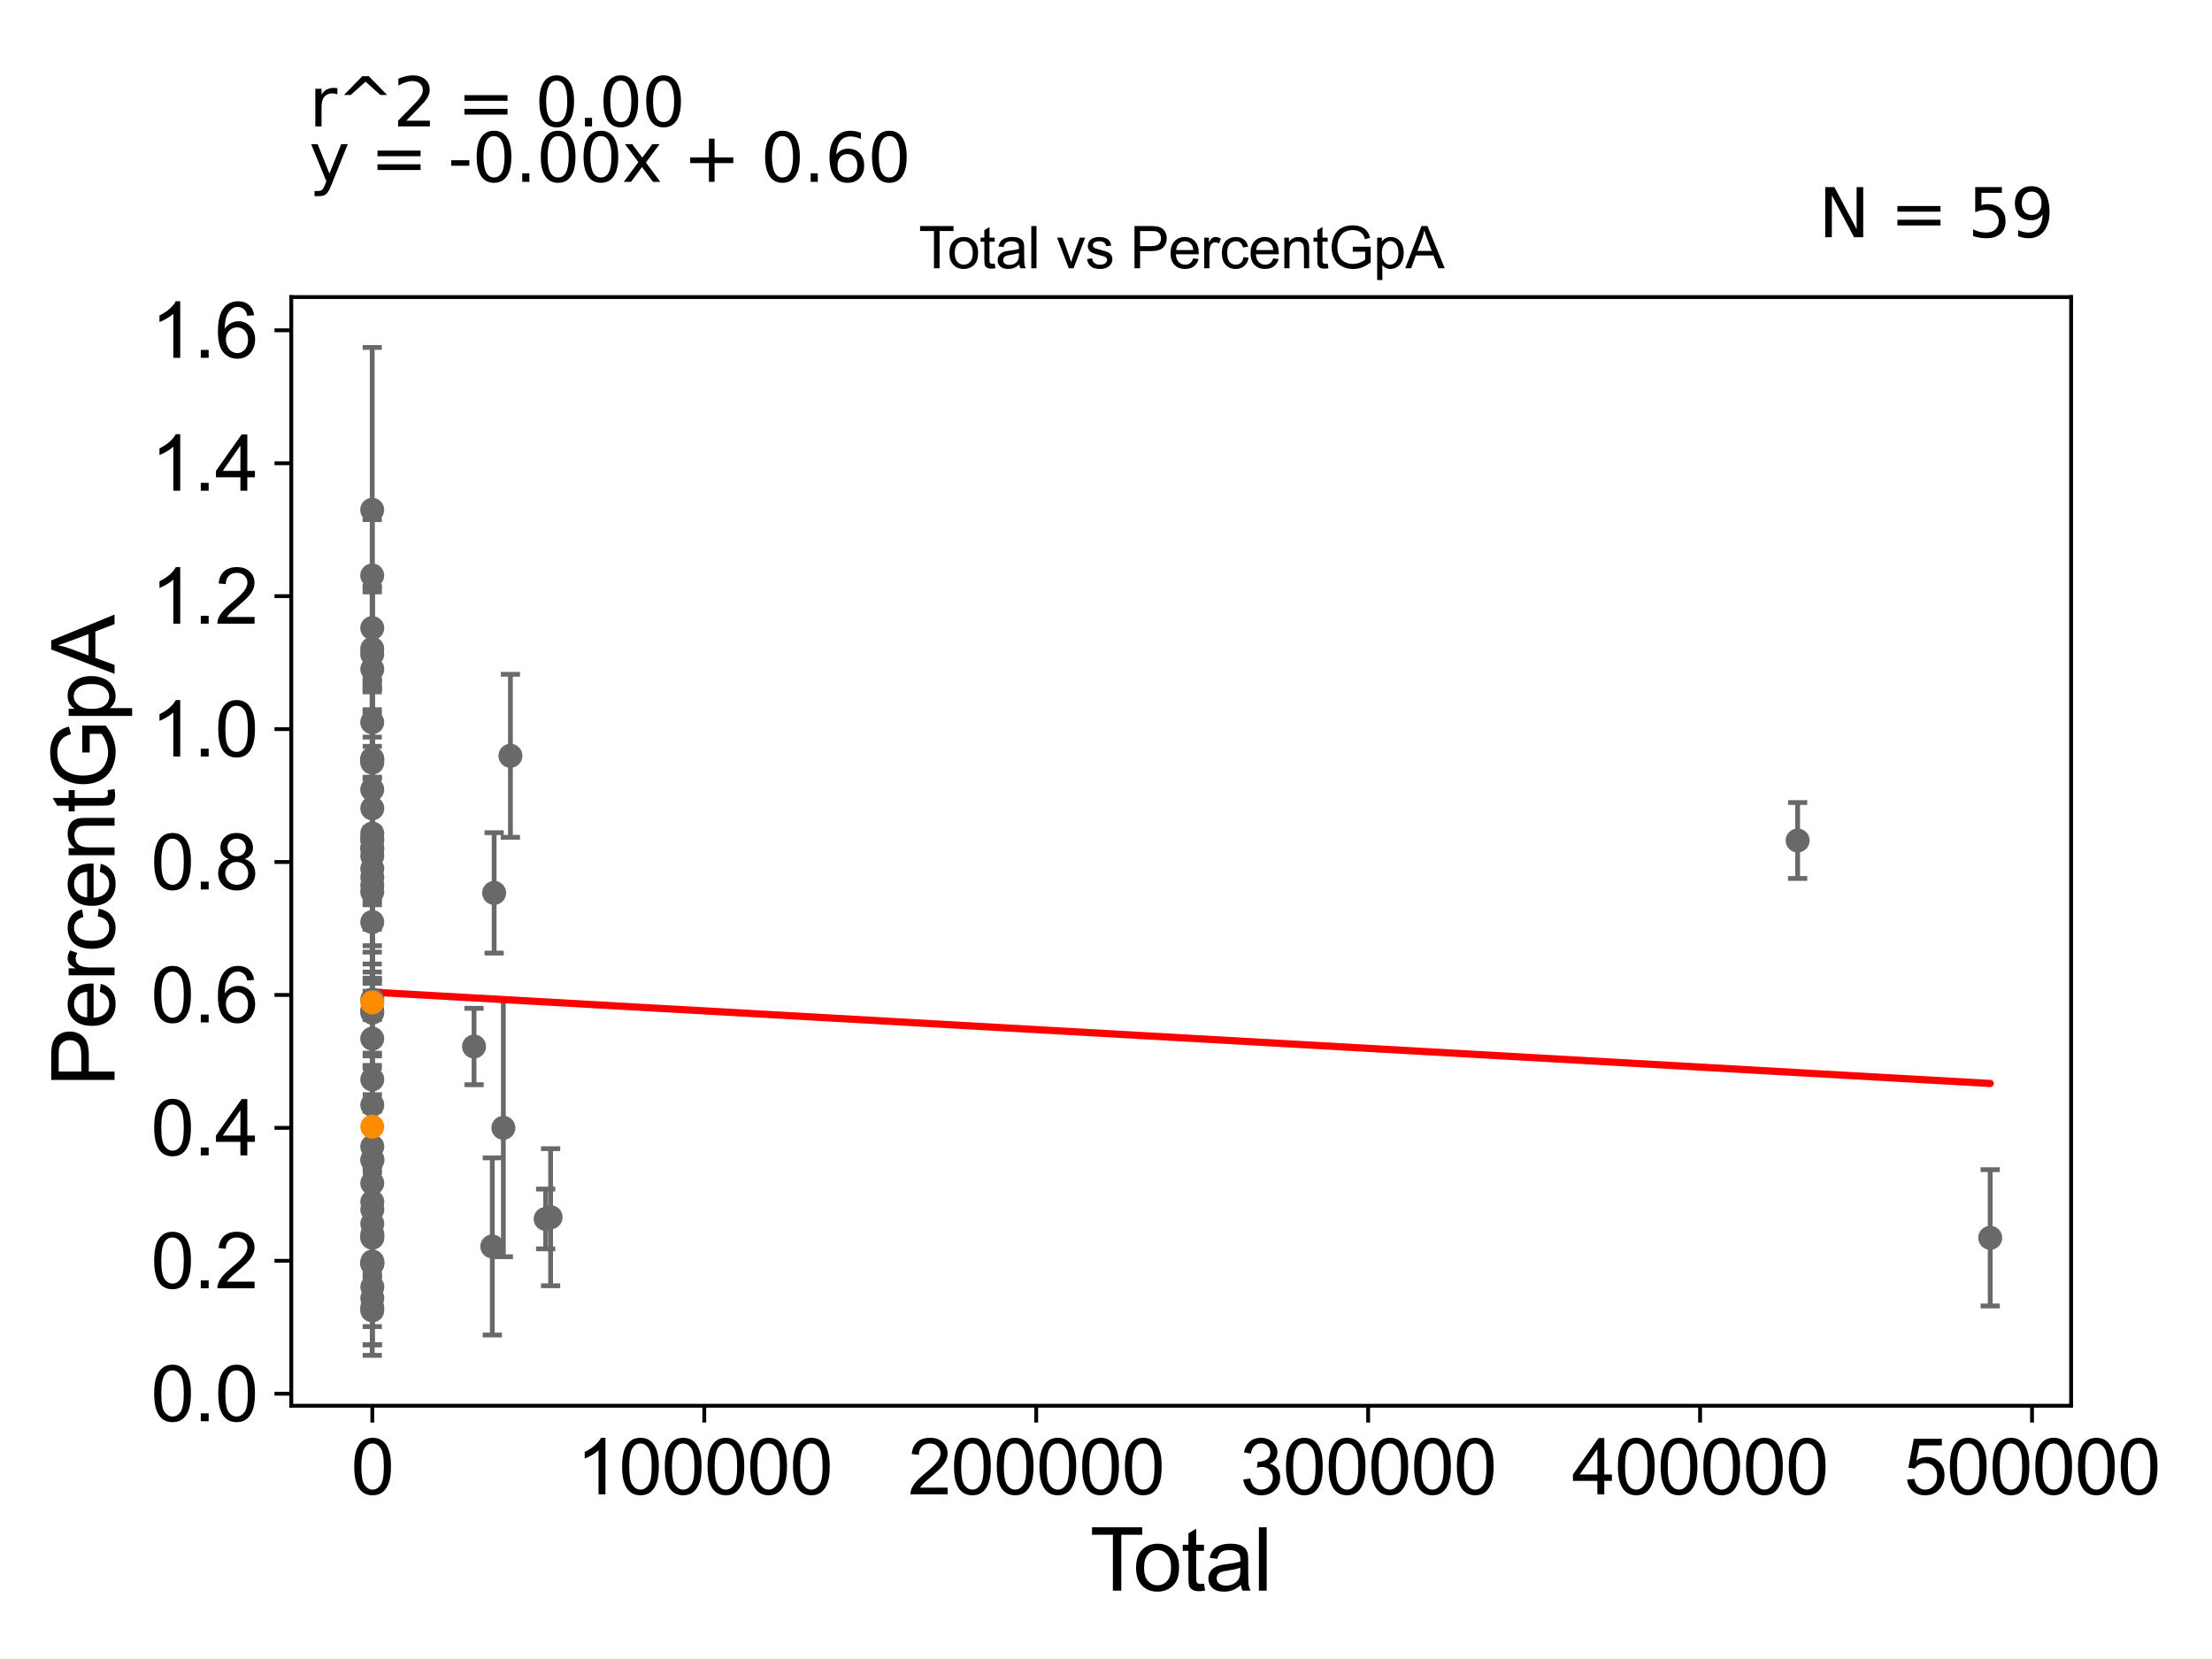 <?xml version="1.0" encoding="utf-8" standalone="no"?>
<!DOCTYPE svg PUBLIC "-//W3C//DTD SVG 1.1//EN"
  "http://www.w3.org/Graphics/SVG/1.1/DTD/svg11.dtd">
<svg xmlns:xlink="http://www.w3.org/1999/xlink" width="460.8pt" height="345.6pt" viewBox="0 0 460.8 345.6" xmlns="http://www.w3.org/2000/svg" version="1.1">
 <defs>
  <style type="text/css">*{stroke-linejoin: round; stroke-linecap: butt}</style>
 </defs>
 <g id="figure_1">
  <g id="patch_1">
   <path d="M 0 345.6 
L 460.8 345.6 
L 460.8 0 
L 0 0 
z
" style="fill: #ffffff"/>
  </g>
  <g id="axes_1">
   <g id="patch_2">
    <path d="M 60.68 292.84 
L 431.451 292.84 
L 431.451 61.886 
L 60.68 61.886 
z
" style="fill: #ffffff"/>
   </g>
   <g id="PathCollection_1">
    <defs>
     <path id="m6757635392" d="M 0 1.118 
C 0.297 1.118 0.581 1 0.791 0.791 
C 1 0.581 1.118 0.297 1.118 0 
C 1.118 -0.297 1 -0.581 0.791 -0.791 
C 0.581 -1 0.297 -1.118 0 -1.118 
C -0.297 -1.118 -0.581 -1 -0.791 -0.791 
C -1 -0.581 -1.118 -0.297 -1.118 0 
C -1.118 0.297 -1 0.581 -0.791 0.791 
C -0.581 1 -0.297 1.118 0 1.118 
z
" style="stroke: #696969"/>
    </defs>
    <g clip-path="url(#p285223a2dc)">
     <use xlink:href="#m6757635392" x="77.533" y="136.295" style="fill: #696969; stroke: #696969"/>
     <use xlink:href="#m6757635392" x="77.552" y="210.947" style="fill: #696969; stroke: #696969"/>
     <use xlink:href="#m6757635392" x="77.552" y="139.391" style="fill: #696969; stroke: #696969"/>
     <use xlink:href="#m6757635392" x="77.552" y="257.689" style="fill: #696969; stroke: #696969"/>
     <use xlink:href="#m6757635392" x="77.553" y="158.044" style="fill: #696969; stroke: #696969"/>
     <use xlink:href="#m6757635392" x="77.553" y="254.917" style="fill: #696969; stroke: #696969"/>
     <use xlink:href="#m6757635392" x="77.554" y="263.187" style="fill: #696969; stroke: #696969"/>
     <use xlink:href="#m6757635392" x="77.554" y="208.208" style="fill: #696969; stroke: #696969"/>
     <use xlink:href="#m6757635392" x="77.555" y="263.092" style="fill: #696969; stroke: #696969"/>
     <use xlink:href="#m6757635392" x="77.555" y="168.396" style="fill: #696969; stroke: #696969"/>
     <use xlink:href="#m6757635392" x="77.555" y="270.426" style="fill: #696969; stroke: #696969"/>
     <use xlink:href="#m6757635392" x="77.556" y="250.352" style="fill: #696969; stroke: #696969"/>
     <use xlink:href="#m6757635392" x="77.557" y="182.763" style="fill: #696969; stroke: #696969"/>
     <use xlink:href="#m6757635392" x="77.559" y="251.963" style="fill: #696969; stroke: #696969"/>
     <use xlink:href="#m6757635392" x="77.564" y="268.094" style="fill: #696969; stroke: #696969"/>
     <use xlink:href="#m6757635392" x="77.567" y="262.802" style="fill: #696969; stroke: #696969"/>
     <use xlink:href="#m6757635392" x="77.567" y="241.684" style="fill: #696969; stroke: #696969"/>
     <use xlink:href="#m6757635392" x="77.568" y="257.122" style="fill: #696969; stroke: #696969"/>
     <use xlink:href="#m6757635392" x="77.569" y="241.576" style="fill: #696969; stroke: #696969"/>
     <use xlink:href="#m6757635392" x="98.752" y="218.008" style="fill: #696969; stroke: #696969"/>
     <use xlink:href="#m6757635392" x="102.555" y="259.657" style="fill: #696969; stroke: #696969"/>
     <use xlink:href="#m6757635392" x="102.939" y="186.006" style="fill: #696969; stroke: #696969"/>
     <use xlink:href="#m6757635392" x="104.859" y="234.946" style="fill: #696969; stroke: #696969"/>
     <use xlink:href="#m6757635392" x="106.331" y="157.448" style="fill: #696969; stroke: #696969"/>
     <use xlink:href="#m6757635392" x="113.67" y="253.928" style="fill: #696969; stroke: #696969"/>
     <use xlink:href="#m6757635392" x="114.702" y="253.569" style="fill: #696969; stroke: #696969"/>
     <use xlink:href="#m6757635392" x="77.552" y="176.84" style="fill: #696969; stroke: #696969"/>
     <use xlink:href="#m6757635392" x="374.48" y="175.092" style="fill: #696969; stroke: #696969"/>
     <use xlink:href="#m6757635392" x="77.551" y="272.98" style="fill: #696969; stroke: #696969"/>
     <use xlink:href="#m6757635392" x="77.551" y="246.473" style="fill: #696969; stroke: #696969"/>
     <use xlink:href="#m6757635392" x="77.537" y="158.32" style="fill: #696969; stroke: #696969"/>
     <use xlink:href="#m6757635392" x="77.538" y="164.473" style="fill: #696969; stroke: #696969"/>
     <use xlink:href="#m6757635392" x="77.538" y="106.204" style="fill: #696969; stroke: #696969"/>
     <use xlink:href="#m6757635392" x="77.539" y="135.145" style="fill: #696969; stroke: #696969"/>
     <use xlink:href="#m6757635392" x="77.54" y="210.445" style="fill: #696969; stroke: #696969"/>
     <use xlink:href="#m6757635392" x="77.54" y="185.771" style="fill: #696969; stroke: #696969"/>
     <use xlink:href="#m6757635392" x="77.54" y="150.462" style="fill: #696969; stroke: #696969"/>
     <use xlink:href="#m6757635392" x="77.54" y="158.278" style="fill: #696969; stroke: #696969"/>
     <use xlink:href="#m6757635392" x="77.54" y="119.877" style="fill: #696969; stroke: #696969"/>
     <use xlink:href="#m6757635392" x="77.54" y="174.712" style="fill: #696969; stroke: #696969"/>
     <use xlink:href="#m6757635392" x="77.541" y="216.366" style="fill: #696969; stroke: #696969"/>
     <use xlink:href="#m6757635392" x="77.542" y="176.607" style="fill: #696969; stroke: #696969"/>
     <use xlink:href="#m6757635392" x="77.544" y="158.853" style="fill: #696969; stroke: #696969"/>
     <use xlink:href="#m6757635392" x="77.545" y="130.83" style="fill: #696969; stroke: #696969"/>
     <use xlink:href="#m6757635392" x="77.546" y="272.387" style="fill: #696969; stroke: #696969"/>
     <use xlink:href="#m6757635392" x="77.546" y="173.636" style="fill: #696969; stroke: #696969"/>
     <use xlink:href="#m6757635392" x="77.547" y="192.074" style="fill: #696969; stroke: #696969"/>
     <use xlink:href="#m6757635392" x="77.548" y="174.997" style="fill: #696969; stroke: #696969"/>
     <use xlink:href="#m6757635392" x="77.548" y="180.964" style="fill: #696969; stroke: #696969"/>
     <use xlink:href="#m6757635392" x="77.548" y="184.401" style="fill: #696969; stroke: #696969"/>
     <use xlink:href="#m6757635392" x="77.548" y="178.293" style="fill: #696969; stroke: #696969"/>
     <use xlink:href="#m6757635392" x="77.55" y="238.854" style="fill: #696969; stroke: #696969"/>
     <use xlink:href="#m6757635392" x="77.55" y="230.176" style="fill: #696969; stroke: #696969"/>
     <use xlink:href="#m6757635392" x="77.551" y="257.84" style="fill: #696969; stroke: #696969"/>
     <use xlink:href="#m6757635392" x="77.551" y="224.868" style="fill: #696969; stroke: #696969"/>
     <use xlink:href="#m6757635392" x="77.551" y="263.256" style="fill: #696969; stroke: #696969"/>
     <use xlink:href="#m6757635392" x="414.598" y="257.86" style="fill: #696969; stroke: #696969"/>
    </g>
   </g>
   <g id="PathCollection_2">
    <defs>
     <path id="ma848e8e81c" d="M 0 1.118 
C 0.297 1.118 0.581 1 0.791 0.791 
C 1 0.581 1.118 0.297 1.118 0 
C 1.118 -0.297 1 -0.581 0.791 -0.791 
C 0.581 -1 0.297 -1.118 0 -1.118 
C -0.297 -1.118 -0.581 -1 -0.791 -0.791 
C -1 -0.581 -1.118 -0.297 -1.118 0 
C -1.118 0.297 -1 0.581 -0.791 0.791 
C -0.581 1 -0.297 1.118 0 1.118 
z
" style="stroke: #ff8c00"/>
    </defs>
    <g clip-path="url(#p285223a2dc)">
     <use xlink:href="#ma848e8e81c" x="77.55" y="208.83" style="fill: #ff8c00; stroke: #ff8c00"/>
     <use xlink:href="#ma848e8e81c" x="77.552" y="234.716" style="fill: #ff8c00; stroke: #ff8c00"/>
    </g>
   </g>
   <g id="matplotlib.axis_1">
    <g id="xtick_1">
     <g id="line2d_1">
      <defs>
       <path id="m7aaf1b4130" d="M 0 0 
L 0 3.5 
" style="stroke: #000000; stroke-width: 0.8"/>
      </defs>
      <g>
       <use xlink:href="#m7aaf1b4130" x="77.563" y="292.84" style="stroke: #000000; stroke-width: 0.8"/>
      </g>
     </g>
     <g id="text_1">
      <!-- 0 -->
      <g transform="translate(73.115 311.293)scale(0.16 -0.16)">
       <defs>
        <path id="ArialMT-30" d="M 266 2259 
Q 266 3072 433 3567 
Q 600 4063 929 4331 
Q 1259 4600 1759 4600 
Q 2128 4600 2406 4451 
Q 2684 4303 2865 4023 
Q 3047 3744 3150 3342 
Q 3253 2941 3253 2259 
Q 3253 1453 3087 958 
Q 2922 463 2592 192 
Q 2263 -78 1759 -78 
Q 1097 -78 719 397 
Q 266 969 266 2259 
z
M 844 2259 
Q 844 1131 1108 757 
Q 1372 384 1759 384 
Q 2147 384 2411 759 
Q 2675 1134 2675 2259 
Q 2675 3391 2411 3762 
Q 2147 4134 1753 4134 
Q 1366 4134 1134 3806 
Q 844 3388 844 2259 
z
" transform="scale(0.016)"/>
       </defs>
       <use xlink:href="#ArialMT-30"/>
      </g>
     </g>
    </g>
    <g id="xtick_2">
     <g id="line2d_2">
      <g>
       <use xlink:href="#m7aaf1b4130" x="146.712" y="292.84" style="stroke: #000000; stroke-width: 0.8"/>
      </g>
     </g>
     <g id="text_2">
      <!-- 100000 -->
      <g transform="translate(120.02 311.293)scale(0.16 -0.16)">
       <defs>
        <path id="ArialMT-31" d="M 2384 0 
L 1822 0 
L 1822 3584 
Q 1619 3391 1289 3197 
Q 959 3003 697 2906 
L 697 3450 
Q 1169 3672 1522 3987 
Q 1875 4303 2022 4600 
L 2384 4600 
L 2384 0 
z
" transform="scale(0.016)"/>
       </defs>
       <use xlink:href="#ArialMT-31"/>
       <use xlink:href="#ArialMT-30" x="55.615"/>
       <use xlink:href="#ArialMT-30" x="111.23"/>
       <use xlink:href="#ArialMT-30" x="166.846"/>
       <use xlink:href="#ArialMT-30" x="222.461"/>
       <use xlink:href="#ArialMT-30" x="278.076"/>
      </g>
     </g>
    </g>
    <g id="xtick_3">
     <g id="line2d_3">
      <g>
       <use xlink:href="#m7aaf1b4130" x="215.861" y="292.84" style="stroke: #000000; stroke-width: 0.8"/>
      </g>
     </g>
     <g id="text_3">
      <!-- 200000 -->
      <g transform="translate(189.169 311.293)scale(0.16 -0.16)">
       <defs>
        <path id="ArialMT-32" d="M 3222 541 
L 3222 0 
L 194 0 
Q 188 203 259 391 
Q 375 700 629 1000 
Q 884 1300 1366 1694 
Q 2113 2306 2375 2664 
Q 2638 3022 2638 3341 
Q 2638 3675 2398 3904 
Q 2159 4134 1775 4134 
Q 1369 4134 1125 3890 
Q 881 3647 878 3216 
L 300 3275 
Q 359 3922 746 4261 
Q 1134 4600 1788 4600 
Q 2447 4600 2831 4234 
Q 3216 3869 3216 3328 
Q 3216 3053 3103 2787 
Q 2991 2522 2730 2228 
Q 2469 1934 1863 1422 
Q 1356 997 1212 845 
Q 1069 694 975 541 
L 3222 541 
z
" transform="scale(0.016)"/>
       </defs>
       <use xlink:href="#ArialMT-32"/>
       <use xlink:href="#ArialMT-30" x="55.615"/>
       <use xlink:href="#ArialMT-30" x="111.23"/>
       <use xlink:href="#ArialMT-30" x="166.846"/>
       <use xlink:href="#ArialMT-30" x="222.461"/>
       <use xlink:href="#ArialMT-30" x="278.076"/>
      </g>
     </g>
    </g>
    <g id="xtick_4">
     <g id="line2d_4">
      <g>
       <use xlink:href="#m7aaf1b4130" x="285.01" y="292.84" style="stroke: #000000; stroke-width: 0.8"/>
      </g>
     </g>
     <g id="text_4">
      <!-- 300000 -->
      <g transform="translate(258.318 311.293)scale(0.16 -0.16)">
       <defs>
        <path id="ArialMT-33" d="M 269 1209 
L 831 1284 
Q 928 806 1161 595 
Q 1394 384 1728 384 
Q 2125 384 2398 659 
Q 2672 934 2672 1341 
Q 2672 1728 2419 1979 
Q 2166 2231 1775 2231 
Q 1616 2231 1378 2169 
L 1441 2663 
Q 1497 2656 1531 2656 
Q 1891 2656 2178 2843 
Q 2466 3031 2466 3422 
Q 2466 3731 2256 3934 
Q 2047 4138 1716 4138 
Q 1388 4138 1169 3931 
Q 950 3725 888 3313 
L 325 3413 
Q 428 3978 793 4289 
Q 1159 4600 1703 4600 
Q 2078 4600 2393 4439 
Q 2709 4278 2876 4000 
Q 3044 3722 3044 3409 
Q 3044 3113 2884 2869 
Q 2725 2625 2413 2481 
Q 2819 2388 3044 2092 
Q 3269 1797 3269 1353 
Q 3269 753 2831 336 
Q 2394 -81 1725 -81 
Q 1122 -81 723 278 
Q 325 638 269 1209 
z
" transform="scale(0.016)"/>
       </defs>
       <use xlink:href="#ArialMT-33"/>
       <use xlink:href="#ArialMT-30" x="55.615"/>
       <use xlink:href="#ArialMT-30" x="111.23"/>
       <use xlink:href="#ArialMT-30" x="166.846"/>
       <use xlink:href="#ArialMT-30" x="222.461"/>
       <use xlink:href="#ArialMT-30" x="278.076"/>
      </g>
     </g>
    </g>
    <g id="xtick_5">
     <g id="line2d_5">
      <g>
       <use xlink:href="#m7aaf1b4130" x="354.16" y="292.84" style="stroke: #000000; stroke-width: 0.8"/>
      </g>
     </g>
     <g id="text_5">
      <!-- 400000 -->
      <g transform="translate(327.467 311.293)scale(0.16 -0.16)">
       <defs>
        <path id="ArialMT-34" d="M 2069 0 
L 2069 1097 
L 81 1097 
L 81 1613 
L 2172 4581 
L 2631 4581 
L 2631 1613 
L 3250 1613 
L 3250 1097 
L 2631 1097 
L 2631 0 
L 2069 0 
z
M 2069 1613 
L 2069 3678 
L 634 1613 
L 2069 1613 
z
" transform="scale(0.016)"/>
       </defs>
       <use xlink:href="#ArialMT-34"/>
       <use xlink:href="#ArialMT-30" x="55.615"/>
       <use xlink:href="#ArialMT-30" x="111.23"/>
       <use xlink:href="#ArialMT-30" x="166.846"/>
       <use xlink:href="#ArialMT-30" x="222.461"/>
       <use xlink:href="#ArialMT-30" x="278.076"/>
      </g>
     </g>
    </g>
    <g id="xtick_6">
     <g id="line2d_6">
      <g>
       <use xlink:href="#m7aaf1b4130" x="423.309" y="292.84" style="stroke: #000000; stroke-width: 0.8"/>
      </g>
     </g>
     <g id="text_6">
      <!-- 500000 -->
      <g transform="translate(396.616 311.293)scale(0.16 -0.16)">
       <defs>
        <path id="ArialMT-35" d="M 266 1200 
L 856 1250 
Q 922 819 1161 601 
Q 1400 384 1738 384 
Q 2144 384 2425 690 
Q 2706 997 2706 1503 
Q 2706 1984 2436 2262 
Q 2166 2541 1728 2541 
Q 1456 2541 1237 2417 
Q 1019 2294 894 2097 
L 366 2166 
L 809 4519 
L 3088 4519 
L 3088 3981 
L 1259 3981 
L 1013 2750 
Q 1425 3038 1878 3038 
Q 2478 3038 2890 2622 
Q 3303 2206 3303 1553 
Q 3303 931 2941 478 
Q 2500 -78 1738 -78 
Q 1113 -78 717 272 
Q 322 622 266 1200 
z
" transform="scale(0.016)"/>
       </defs>
       <use xlink:href="#ArialMT-35"/>
       <use xlink:href="#ArialMT-30" x="55.615"/>
       <use xlink:href="#ArialMT-30" x="111.23"/>
       <use xlink:href="#ArialMT-30" x="166.846"/>
       <use xlink:href="#ArialMT-30" x="222.461"/>
       <use xlink:href="#ArialMT-30" x="278.076"/>
      </g>
     </g>
    </g>
    <g id="text_7">
     <!-- Total -->
     <g transform="translate(227.06 331.357)scale(0.18 -0.18)">
      <defs>
       <path id="ArialMT-54" d="M 1659 0 
L 1659 4041 
L 150 4041 
L 150 4581 
L 3781 4581 
L 3781 4041 
L 2266 4041 
L 2266 0 
L 1659 0 
z
" transform="scale(0.016)"/>
       <path id="ArialMT-6f" d="M 213 1659 
Q 213 2581 725 3025 
Q 1153 3394 1769 3394 
Q 2453 3394 2887 2945 
Q 3322 2497 3322 1706 
Q 3322 1066 3130 698 
Q 2938 331 2570 128 
Q 2203 -75 1769 -75 
Q 1072 -75 642 372 
Q 213 819 213 1659 
z
M 791 1659 
Q 791 1022 1069 705 
Q 1347 388 1769 388 
Q 2188 388 2466 706 
Q 2744 1025 2744 1678 
Q 2744 2294 2464 2611 
Q 2184 2928 1769 2928 
Q 1347 2928 1069 2612 
Q 791 2297 791 1659 
z
" transform="scale(0.016)"/>
       <path id="ArialMT-74" d="M 1650 503 
L 1731 6 
Q 1494 -44 1306 -44 
Q 1000 -44 831 53 
Q 663 150 594 308 
Q 525 466 525 972 
L 525 2881 
L 113 2881 
L 113 3319 
L 525 3319 
L 525 4141 
L 1084 4478 
L 1084 3319 
L 1650 3319 
L 1650 2881 
L 1084 2881 
L 1084 941 
Q 1084 700 1114 631 
Q 1144 563 1211 522 
Q 1278 481 1403 481 
Q 1497 481 1650 503 
z
" transform="scale(0.016)"/>
       <path id="ArialMT-61" d="M 2588 409 
Q 2275 144 1986 34 
Q 1697 -75 1366 -75 
Q 819 -75 525 192 
Q 231 459 231 875 
Q 231 1119 342 1320 
Q 453 1522 633 1644 
Q 813 1766 1038 1828 
Q 1203 1872 1538 1913 
Q 2219 1994 2541 2106 
Q 2544 2222 2544 2253 
Q 2544 2597 2384 2738 
Q 2169 2928 1744 2928 
Q 1347 2928 1158 2789 
Q 969 2650 878 2297 
L 328 2372 
Q 403 2725 575 2942 
Q 747 3159 1072 3276 
Q 1397 3394 1825 3394 
Q 2250 3394 2515 3294 
Q 2781 3194 2906 3042 
Q 3031 2891 3081 2659 
Q 3109 2516 3109 2141 
L 3109 1391 
Q 3109 606 3145 398 
Q 3181 191 3288 0 
L 2700 0 
Q 2613 175 2588 409 
z
M 2541 1666 
Q 2234 1541 1622 1453 
Q 1275 1403 1131 1340 
Q 988 1278 909 1158 
Q 831 1038 831 891 
Q 831 666 1001 516 
Q 1172 366 1500 366 
Q 1825 366 2078 508 
Q 2331 650 2450 897 
Q 2541 1088 2541 1459 
L 2541 1666 
z
" transform="scale(0.016)"/>
       <path id="ArialMT-6c" d="M 409 0 
L 409 4581 
L 972 4581 
L 972 0 
L 409 0 
z
" transform="scale(0.016)"/>
      </defs>
      <use xlink:href="#ArialMT-54"/>
      <use xlink:href="#ArialMT-6f" x="49.959"/>
      <use xlink:href="#ArialMT-74" x="105.574"/>
      <use xlink:href="#ArialMT-61" x="133.357"/>
      <use xlink:href="#ArialMT-6c" x="188.973"/>
     </g>
    </g>
   </g>
   <g id="matplotlib.axis_2">
    <g id="ytick_1">
     <g id="line2d_7">
      <defs>
       <path id="m1eb1d8d450" d="M 0 0 
L -3.5 0 
" style="stroke: #000000; stroke-width: 0.8"/>
      </defs>
      <g>
       <use xlink:href="#m1eb1d8d450" x="60.68" y="290.339" style="stroke: #000000; stroke-width: 0.8"/>
      </g>
     </g>
     <g id="text_8">
      <!-- 0.0 -->
      <g transform="translate(31.44 296.066)scale(0.16 -0.16)">
       <defs>
        <path id="ArialMT-2e" d="M 581 0 
L 581 641 
L 1222 641 
L 1222 0 
L 581 0 
z
" transform="scale(0.016)"/>
       </defs>
       <use xlink:href="#ArialMT-30"/>
       <use xlink:href="#ArialMT-2e" x="55.615"/>
       <use xlink:href="#ArialMT-30" x="83.398"/>
      </g>
     </g>
    </g>
    <g id="ytick_2">
     <g id="line2d_8">
      <g>
       <use xlink:href="#m1eb1d8d450" x="60.68" y="262.648" style="stroke: #000000; stroke-width: 0.8"/>
      </g>
     </g>
     <g id="text_9">
      <!-- 0.2 -->
      <g transform="translate(31.44 268.374)scale(0.16 -0.16)">
       <use xlink:href="#ArialMT-30"/>
       <use xlink:href="#ArialMT-2e" x="55.615"/>
       <use xlink:href="#ArialMT-32" x="83.398"/>
      </g>
     </g>
    </g>
    <g id="ytick_3">
     <g id="line2d_9">
      <g>
       <use xlink:href="#m1eb1d8d450" x="60.68" y="234.956" style="stroke: #000000; stroke-width: 0.8"/>
      </g>
     </g>
     <g id="text_10">
      <!-- 0.4 -->
      <g transform="translate(31.44 240.683)scale(0.16 -0.16)">
       <use xlink:href="#ArialMT-30"/>
       <use xlink:href="#ArialMT-2e" x="55.615"/>
       <use xlink:href="#ArialMT-34" x="83.398"/>
      </g>
     </g>
    </g>
    <g id="ytick_4">
     <g id="line2d_10">
      <g>
       <use xlink:href="#m1eb1d8d450" x="60.68" y="207.265" style="stroke: #000000; stroke-width: 0.8"/>
      </g>
     </g>
     <g id="text_11">
      <!-- 0.6 -->
      <g transform="translate(31.44 212.991)scale(0.16 -0.16)">
       <defs>
        <path id="ArialMT-36" d="M 3184 3459 
L 2625 3416 
Q 2550 3747 2413 3897 
Q 2184 4138 1850 4138 
Q 1581 4138 1378 3988 
Q 1113 3794 959 3422 
Q 806 3050 800 2363 
Q 1003 2672 1297 2822 
Q 1591 2972 1913 2972 
Q 2475 2972 2870 2558 
Q 3266 2144 3266 1488 
Q 3266 1056 3080 686 
Q 2894 316 2569 119 
Q 2244 -78 1831 -78 
Q 1128 -78 684 439 
Q 241 956 241 2144 
Q 241 3472 731 4075 
Q 1159 4600 1884 4600 
Q 2425 4600 2770 4297 
Q 3116 3994 3184 3459 
z
M 888 1484 
Q 888 1194 1011 928 
Q 1134 663 1356 523 
Q 1578 384 1822 384 
Q 2178 384 2434 671 
Q 2691 959 2691 1453 
Q 2691 1928 2437 2201 
Q 2184 2475 1800 2475 
Q 1419 2475 1153 2201 
Q 888 1928 888 1484 
z
" transform="scale(0.016)"/>
       </defs>
       <use xlink:href="#ArialMT-30"/>
       <use xlink:href="#ArialMT-2e" x="55.615"/>
       <use xlink:href="#ArialMT-36" x="83.398"/>
      </g>
     </g>
    </g>
    <g id="ytick_5">
     <g id="line2d_11">
      <g>
       <use xlink:href="#m1eb1d8d450" x="60.68" y="179.573" style="stroke: #000000; stroke-width: 0.8"/>
      </g>
     </g>
     <g id="text_12">
      <!-- 0.8 -->
      <g transform="translate(31.44 185.3)scale(0.16 -0.16)">
       <defs>
        <path id="ArialMT-38" d="M 1131 2484 
Q 781 2613 612 2850 
Q 444 3088 444 3419 
Q 444 3919 803 4259 
Q 1163 4600 1759 4600 
Q 2359 4600 2725 4251 
Q 3091 3903 3091 3403 
Q 3091 3084 2923 2848 
Q 2756 2613 2416 2484 
Q 2838 2347 3058 2040 
Q 3278 1734 3278 1309 
Q 3278 722 2862 322 
Q 2447 -78 1769 -78 
Q 1091 -78 675 323 
Q 259 725 259 1325 
Q 259 1772 486 2073 
Q 713 2375 1131 2484 
z
M 1019 3438 
Q 1019 3113 1228 2906 
Q 1438 2700 1772 2700 
Q 2097 2700 2305 2904 
Q 2513 3109 2513 3406 
Q 2513 3716 2298 3927 
Q 2084 4138 1766 4138 
Q 1444 4138 1231 3931 
Q 1019 3725 1019 3438 
z
M 838 1322 
Q 838 1081 952 856 
Q 1066 631 1291 507 
Q 1516 384 1775 384 
Q 2178 384 2440 643 
Q 2703 903 2703 1303 
Q 2703 1709 2433 1975 
Q 2163 2241 1756 2241 
Q 1359 2241 1098 1978 
Q 838 1716 838 1322 
z
" transform="scale(0.016)"/>
       </defs>
       <use xlink:href="#ArialMT-30"/>
       <use xlink:href="#ArialMT-2e" x="55.615"/>
       <use xlink:href="#ArialMT-38" x="83.398"/>
      </g>
     </g>
    </g>
    <g id="ytick_6">
     <g id="line2d_12">
      <g>
       <use xlink:href="#m1eb1d8d450" x="60.68" y="151.882" style="stroke: #000000; stroke-width: 0.8"/>
      </g>
     </g>
     <g id="text_13">
      <!-- 1.0 -->
      <g transform="translate(31.44 157.608)scale(0.16 -0.16)">
       <use xlink:href="#ArialMT-31"/>
       <use xlink:href="#ArialMT-2e" x="55.615"/>
       <use xlink:href="#ArialMT-30" x="83.398"/>
      </g>
     </g>
    </g>
    <g id="ytick_7">
     <g id="line2d_13">
      <g>
       <use xlink:href="#m1eb1d8d450" x="60.68" y="124.19" style="stroke: #000000; stroke-width: 0.8"/>
      </g>
     </g>
     <g id="text_14">
      <!-- 1.2 -->
      <g transform="translate(31.44 129.917)scale(0.16 -0.16)">
       <use xlink:href="#ArialMT-31"/>
       <use xlink:href="#ArialMT-2e" x="55.615"/>
       <use xlink:href="#ArialMT-32" x="83.398"/>
      </g>
     </g>
    </g>
    <g id="ytick_8">
     <g id="line2d_14">
      <g>
       <use xlink:href="#m1eb1d8d450" x="60.68" y="96.499" style="stroke: #000000; stroke-width: 0.8"/>
      </g>
     </g>
     <g id="text_15">
      <!-- 1.4 -->
      <g transform="translate(31.44 102.225)scale(0.16 -0.16)">
       <use xlink:href="#ArialMT-31"/>
       <use xlink:href="#ArialMT-2e" x="55.615"/>
       <use xlink:href="#ArialMT-34" x="83.398"/>
      </g>
     </g>
    </g>
    <g id="ytick_9">
     <g id="line2d_15">
      <g>
       <use xlink:href="#m1eb1d8d450" x="60.68" y="68.808" style="stroke: #000000; stroke-width: 0.8"/>
      </g>
     </g>
     <g id="text_16">
      <!-- 1.6 -->
      <g transform="translate(31.44 74.534)scale(0.16 -0.16)">
       <use xlink:href="#ArialMT-31"/>
       <use xlink:href="#ArialMT-2e" x="55.615"/>
       <use xlink:href="#ArialMT-36" x="83.398"/>
      </g>
     </g>
    </g>
    <g id="text_17">
     <!-- PercentGpA -->
     <g transform="translate(23.863 226.386)rotate(-90)scale(0.18 -0.18)">
      <defs>
       <path id="ArialMT-50" d="M 494 0 
L 494 4581 
L 2222 4581 
Q 2678 4581 2919 4538 
Q 3256 4481 3484 4323 
Q 3713 4166 3852 3881 
Q 3991 3597 3991 3256 
Q 3991 2672 3619 2267 
Q 3247 1863 2275 1863 
L 1100 1863 
L 1100 0 
L 494 0 
z
M 1100 2403 
L 2284 2403 
Q 2872 2403 3119 2622 
Q 3366 2841 3366 3238 
Q 3366 3525 3220 3729 
Q 3075 3934 2838 4000 
Q 2684 4041 2272 4041 
L 1100 4041 
L 1100 2403 
z
" transform="scale(0.016)"/>
       <path id="ArialMT-65" d="M 2694 1069 
L 3275 997 
Q 3138 488 2766 206 
Q 2394 -75 1816 -75 
Q 1088 -75 661 373 
Q 234 822 234 1631 
Q 234 2469 665 2931 
Q 1097 3394 1784 3394 
Q 2450 3394 2872 2941 
Q 3294 2488 3294 1666 
Q 3294 1616 3291 1516 
L 816 1516 
Q 847 969 1125 678 
Q 1403 388 1819 388 
Q 2128 388 2347 550 
Q 2566 713 2694 1069 
z
M 847 1978 
L 2700 1978 
Q 2663 2397 2488 2606 
Q 2219 2931 1791 2931 
Q 1403 2931 1139 2672 
Q 875 2413 847 1978 
z
" transform="scale(0.016)"/>
       <path id="ArialMT-72" d="M 416 0 
L 416 3319 
L 922 3319 
L 922 2816 
Q 1116 3169 1280 3281 
Q 1444 3394 1641 3394 
Q 1925 3394 2219 3213 
L 2025 2691 
Q 1819 2813 1613 2813 
Q 1428 2813 1281 2702 
Q 1134 2591 1072 2394 
Q 978 2094 978 1738 
L 978 0 
L 416 0 
z
" transform="scale(0.016)"/>
       <path id="ArialMT-63" d="M 2588 1216 
L 3141 1144 
Q 3050 572 2676 248 
Q 2303 -75 1759 -75 
Q 1078 -75 664 370 
Q 250 816 250 1647 
Q 250 2184 428 2587 
Q 606 2991 970 3192 
Q 1334 3394 1763 3394 
Q 2303 3394 2647 3120 
Q 2991 2847 3088 2344 
L 2541 2259 
Q 2463 2594 2264 2762 
Q 2066 2931 1784 2931 
Q 1359 2931 1093 2626 
Q 828 2322 828 1663 
Q 828 994 1084 691 
Q 1341 388 1753 388 
Q 2084 388 2306 591 
Q 2528 794 2588 1216 
z
" transform="scale(0.016)"/>
       <path id="ArialMT-6e" d="M 422 0 
L 422 3319 
L 928 3319 
L 928 2847 
Q 1294 3394 1984 3394 
Q 2284 3394 2536 3286 
Q 2788 3178 2913 3003 
Q 3038 2828 3088 2588 
Q 3119 2431 3119 2041 
L 3119 0 
L 2556 0 
L 2556 2019 
Q 2556 2363 2490 2533 
Q 2425 2703 2258 2804 
Q 2091 2906 1866 2906 
Q 1506 2906 1245 2678 
Q 984 2450 984 1813 
L 984 0 
L 422 0 
z
" transform="scale(0.016)"/>
       <path id="ArialMT-47" d="M 2638 1797 
L 2638 2334 
L 4578 2338 
L 4578 638 
Q 4131 281 3656 101 
Q 3181 -78 2681 -78 
Q 2006 -78 1454 211 
Q 903 500 622 1047 
Q 341 1594 341 2269 
Q 341 2938 620 3517 
Q 900 4097 1425 4378 
Q 1950 4659 2634 4659 
Q 3131 4659 3532 4498 
Q 3934 4338 4162 4050 
Q 4391 3763 4509 3300 
L 3963 3150 
Q 3859 3500 3706 3700 
Q 3553 3900 3268 4020 
Q 2984 4141 2638 4141 
Q 2222 4141 1919 4014 
Q 1616 3888 1430 3681 
Q 1244 3475 1141 3228 
Q 966 2803 966 2306 
Q 966 1694 1177 1281 
Q 1388 869 1791 669 
Q 2194 469 2647 469 
Q 3041 469 3416 620 
Q 3791 772 3984 944 
L 3984 1797 
L 2638 1797 
z
" transform="scale(0.016)"/>
       <path id="ArialMT-70" d="M 422 -1272 
L 422 3319 
L 934 3319 
L 934 2888 
Q 1116 3141 1344 3267 
Q 1572 3394 1897 3394 
Q 2322 3394 2647 3175 
Q 2972 2956 3137 2557 
Q 3303 2159 3303 1684 
Q 3303 1175 3120 767 
Q 2938 359 2589 142 
Q 2241 -75 1856 -75 
Q 1575 -75 1351 44 
Q 1128 163 984 344 
L 984 -1272 
L 422 -1272 
z
M 931 1641 
Q 931 1000 1190 694 
Q 1450 388 1819 388 
Q 2194 388 2461 705 
Q 2728 1022 2728 1688 
Q 2728 2322 2467 2637 
Q 2206 2953 1844 2953 
Q 1484 2953 1207 2617 
Q 931 2281 931 1641 
z
" transform="scale(0.016)"/>
       <path id="ArialMT-41" d="M -9 0 
L 1750 4581 
L 2403 4581 
L 4278 0 
L 3588 0 
L 3053 1388 
L 1138 1388 
L 634 0 
L -9 0 
z
M 1313 1881 
L 2866 1881 
L 2388 3150 
Q 2169 3728 2063 4100 
Q 1975 3659 1816 3225 
L 1313 1881 
z
" transform="scale(0.016)"/>
      </defs>
      <use xlink:href="#ArialMT-50"/>
      <use xlink:href="#ArialMT-65" x="66.699"/>
      <use xlink:href="#ArialMT-72" x="122.314"/>
      <use xlink:href="#ArialMT-63" x="155.615"/>
      <use xlink:href="#ArialMT-65" x="205.615"/>
      <use xlink:href="#ArialMT-6e" x="261.23"/>
      <use xlink:href="#ArialMT-74" x="316.846"/>
      <use xlink:href="#ArialMT-47" x="344.629"/>
      <use xlink:href="#ArialMT-70" x="422.412"/>
      <use xlink:href="#ArialMT-41" x="478.027"/>
     </g>
    </g>
   </g>
   <g id="LineCollection_1">
    <path d="M 77.533 150.484 
L 77.533 122.106 
" clip-path="url(#p285223a2dc)" style="fill: none; stroke: #696969"/>
    <path d="M 77.552 219.401 
L 77.552 202.494 
" clip-path="url(#p285223a2dc)" style="fill: none; stroke: #696969"/>
    <path d="M 77.552 155.48 
L 77.552 123.301 
" clip-path="url(#p285223a2dc)" style="fill: none; stroke: #696969"/>
    <path d="M 77.552 263.137 
L 77.552 252.24 
" clip-path="url(#p285223a2dc)" style="fill: none; stroke: #696969"/>
    <path d="M 77.553 174.28 
L 77.553 141.807 
" clip-path="url(#p285223a2dc)" style="fill: none; stroke: #696969"/>
    <path d="M 77.553 258.175 
L 77.553 251.659 
" clip-path="url(#p285223a2dc)" style="fill: none; stroke: #696969"/>
    <path d="M 77.554 267.595 
L 77.554 258.78 
" clip-path="url(#p285223a2dc)" style="fill: none; stroke: #696969"/>
    <path d="M 77.554 212.373 
L 77.554 204.044 
" clip-path="url(#p285223a2dc)" style="fill: none; stroke: #696969"/>
    <path d="M 77.555 268.281 
L 77.555 257.904 
" clip-path="url(#p285223a2dc)" style="fill: none; stroke: #696969"/>
    <path d="M 77.555 177.783 
L 77.555 159.009 
" clip-path="url(#p285223a2dc)" style="fill: none; stroke: #696969"/>
    <path d="M 77.555 276.35 
L 77.555 264.501 
" clip-path="url(#p285223a2dc)" style="fill: none; stroke: #696969"/>
    <path d="M 77.556 266.275 
L 77.556 234.429 
" clip-path="url(#p285223a2dc)" style="fill: none; stroke: #696969"/>
    <path d="M 77.557 192.453 
L 77.557 173.073 
" clip-path="url(#p285223a2dc)" style="fill: none; stroke: #696969"/>
    <path d="M 77.559 256.426 
L 77.559 247.499 
" clip-path="url(#p285223a2dc)" style="fill: none; stroke: #696969"/>
    <path d="M 77.564 280.112 
L 77.564 256.076 
" clip-path="url(#p285223a2dc)" style="fill: none; stroke: #696969"/>
    <path d="M 77.567 271.07 
L 77.567 254.534 
" clip-path="url(#p285223a2dc)" style="fill: none; stroke: #696969"/>
    <path d="M 77.567 255.328 
L 77.567 228.041 
" clip-path="url(#p285223a2dc)" style="fill: none; stroke: #696969"/>
    <path d="M 77.568 269.954 
L 77.568 244.289 
" clip-path="url(#p285223a2dc)" style="fill: none; stroke: #696969"/>
    <path d="M 77.569 252.425 
L 77.569 230.728 
" clip-path="url(#p285223a2dc)" style="fill: none; stroke: #696969"/>
    <path d="M 98.752 225.963 
L 98.752 210.053 
" clip-path="url(#p285223a2dc)" style="fill: none; stroke: #696969"/>
    <path d="M 102.555 278.107 
L 102.555 241.207 
" clip-path="url(#p285223a2dc)" style="fill: none; stroke: #696969"/>
    <path d="M 102.939 198.546 
L 102.939 173.465 
" clip-path="url(#p285223a2dc)" style="fill: none; stroke: #696969"/>
    <path d="M 104.859 261.804 
L 104.859 208.089 
" clip-path="url(#p285223a2dc)" style="fill: none; stroke: #696969"/>
    <path d="M 106.331 174.427 
L 106.331 140.47 
" clip-path="url(#p285223a2dc)" style="fill: none; stroke: #696969"/>
    <path d="M 113.67 260.155 
L 113.67 247.7 
" clip-path="url(#p285223a2dc)" style="fill: none; stroke: #696969"/>
    <path d="M 114.702 267.845 
L 114.702 239.293 
" clip-path="url(#p285223a2dc)" style="fill: none; stroke: #696969"/>
    <path d="M 77.552 191.782 
L 77.552 161.898 
" clip-path="url(#p285223a2dc)" style="fill: none; stroke: #696969"/>
    <path d="M 374.48 182.999 
L 374.48 167.185 
" clip-path="url(#p285223a2dc)" style="fill: none; stroke: #696969"/>
    <path d="M 77.551 280.148 
L 77.551 265.812 
" clip-path="url(#p285223a2dc)" style="fill: none; stroke: #696969"/>
    <path d="M 77.551 250.006 
L 77.551 242.94 
" clip-path="url(#p285223a2dc)" style="fill: none; stroke: #696969"/>
    <path d="M 77.537 174.357 
L 77.537 142.282 
" clip-path="url(#p285223a2dc)" style="fill: none; stroke: #696969"/>
    <path d="M 77.538 193.575 
L 77.538 135.371 
" clip-path="url(#p285223a2dc)" style="fill: none; stroke: #696969"/>
    <path d="M 77.538 140.024 
L 77.538 72.384 
" clip-path="url(#p285223a2dc)" style="fill: none; stroke: #696969"/>
    <path d="M 77.539 147.85 
L 77.539 122.441 
" clip-path="url(#p285223a2dc)" style="fill: none; stroke: #696969"/>
    <path d="M 77.54 222.544 
L 77.54 198.347 
" clip-path="url(#p285223a2dc)" style="fill: none; stroke: #696969"/>
    <path d="M 77.54 209.288 
L 77.54 162.255 
" clip-path="url(#p285223a2dc)" style="fill: none; stroke: #696969"/>
    <path d="M 77.54 157.93 
L 77.54 142.994 
" clip-path="url(#p285223a2dc)" style="fill: none; stroke: #696969"/>
    <path d="M 77.54 172.427 
L 77.54 144.128 
" clip-path="url(#p285223a2dc)" style="fill: none; stroke: #696969"/>
    <path d="M 77.54 131.509 
L 77.54 108.244 
" clip-path="url(#p285223a2dc)" style="fill: none; stroke: #696969"/>
    <path d="M 77.54 200.815 
L 77.54 148.608 
" clip-path="url(#p285223a2dc)" style="fill: none; stroke: #696969"/>
    <path d="M 77.541 221.937 
L 77.541 210.795 
" clip-path="url(#p285223a2dc)" style="fill: none; stroke: #696969"/>
    <path d="M 77.542 177.089 
L 77.542 176.125 
" clip-path="url(#p285223a2dc)" style="fill: none; stroke: #696969"/>
    <path d="M 77.544 164.146 
L 77.544 153.56 
" clip-path="url(#p285223a2dc)" style="fill: none; stroke: #696969"/>
    <path d="M 77.545 141.449 
L 77.545 120.212 
" clip-path="url(#p285223a2dc)" style="fill: none; stroke: #696969"/>
    <path d="M 77.546 282.342 
L 77.546 262.432 
" clip-path="url(#p285223a2dc)" style="fill: none; stroke: #696969"/>
    <path d="M 77.546 203.778 
L 77.546 143.494 
" clip-path="url(#p285223a2dc)" style="fill: none; stroke: #696969"/>
    <path d="M 77.547 197.015 
L 77.547 187.132 
" clip-path="url(#p285223a2dc)" style="fill: none; stroke: #696969"/>
    <path d="M 77.548 206.479 
L 77.548 143.515 
" clip-path="url(#p285223a2dc)" style="fill: none; stroke: #696969"/>
    <path d="M 77.548 188.481 
L 77.548 173.447 
" clip-path="url(#p285223a2dc)" style="fill: none; stroke: #696969"/>
    <path d="M 77.548 204.841 
L 77.548 163.961 
" clip-path="url(#p285223a2dc)" style="fill: none; stroke: #696969"/>
    <path d="M 77.548 187.897 
L 77.548 168.688 
" clip-path="url(#p285223a2dc)" style="fill: none; stroke: #696969"/>
    <path d="M 77.55 246.22 
L 77.55 231.488 
" clip-path="url(#p285223a2dc)" style="fill: none; stroke: #696969"/>
    <path d="M 77.55 240.388 
L 77.55 219.963 
" clip-path="url(#p285223a2dc)" style="fill: none; stroke: #696969"/>
    <path d="M 77.551 265.537 
L 77.551 250.143 
" clip-path="url(#p285223a2dc)" style="fill: none; stroke: #696969"/>
    <path d="M 77.551 238.509 
L 77.551 211.227 
" clip-path="url(#p285223a2dc)" style="fill: none; stroke: #696969"/>
    <path d="M 77.551 270.515 
L 77.551 255.998 
" clip-path="url(#p285223a2dc)" style="fill: none; stroke: #696969"/>
    <path d="M 414.598 272.055 
L 414.598 243.666 
" clip-path="url(#p285223a2dc)" style="fill: none; stroke: #696969"/>
   </g>
   <g id="line2d_16">
    <defs>
     <path id="m09166ab0a4" d="M 2 0 
L -2 -0 
" style="stroke: #696969"/>
    </defs>
    <g clip-path="url(#p285223a2dc)">
     <use xlink:href="#m09166ab0a4" x="77.533" y="150.484" style="fill: #696969; stroke: #696969"/>
     <use xlink:href="#m09166ab0a4" x="77.552" y="219.401" style="fill: #696969; stroke: #696969"/>
     <use xlink:href="#m09166ab0a4" x="77.552" y="155.48" style="fill: #696969; stroke: #696969"/>
     <use xlink:href="#m09166ab0a4" x="77.552" y="263.137" style="fill: #696969; stroke: #696969"/>
     <use xlink:href="#m09166ab0a4" x="77.553" y="174.28" style="fill: #696969; stroke: #696969"/>
     <use xlink:href="#m09166ab0a4" x="77.553" y="258.175" style="fill: #696969; stroke: #696969"/>
     <use xlink:href="#m09166ab0a4" x="77.554" y="267.595" style="fill: #696969; stroke: #696969"/>
     <use xlink:href="#m09166ab0a4" x="77.554" y="212.373" style="fill: #696969; stroke: #696969"/>
     <use xlink:href="#m09166ab0a4" x="77.555" y="268.281" style="fill: #696969; stroke: #696969"/>
     <use xlink:href="#m09166ab0a4" x="77.555" y="177.783" style="fill: #696969; stroke: #696969"/>
     <use xlink:href="#m09166ab0a4" x="77.555" y="276.35" style="fill: #696969; stroke: #696969"/>
     <use xlink:href="#m09166ab0a4" x="77.556" y="266.275" style="fill: #696969; stroke: #696969"/>
     <use xlink:href="#m09166ab0a4" x="77.557" y="192.453" style="fill: #696969; stroke: #696969"/>
     <use xlink:href="#m09166ab0a4" x="77.559" y="256.426" style="fill: #696969; stroke: #696969"/>
     <use xlink:href="#m09166ab0a4" x="77.564" y="280.112" style="fill: #696969; stroke: #696969"/>
     <use xlink:href="#m09166ab0a4" x="77.567" y="271.07" style="fill: #696969; stroke: #696969"/>
     <use xlink:href="#m09166ab0a4" x="77.567" y="255.328" style="fill: #696969; stroke: #696969"/>
     <use xlink:href="#m09166ab0a4" x="77.568" y="269.954" style="fill: #696969; stroke: #696969"/>
     <use xlink:href="#m09166ab0a4" x="77.569" y="252.425" style="fill: #696969; stroke: #696969"/>
     <use xlink:href="#m09166ab0a4" x="98.752" y="225.963" style="fill: #696969; stroke: #696969"/>
     <use xlink:href="#m09166ab0a4" x="102.555" y="278.107" style="fill: #696969; stroke: #696969"/>
     <use xlink:href="#m09166ab0a4" x="102.939" y="198.546" style="fill: #696969; stroke: #696969"/>
     <use xlink:href="#m09166ab0a4" x="104.859" y="261.804" style="fill: #696969; stroke: #696969"/>
     <use xlink:href="#m09166ab0a4" x="106.331" y="174.427" style="fill: #696969; stroke: #696969"/>
     <use xlink:href="#m09166ab0a4" x="113.67" y="260.155" style="fill: #696969; stroke: #696969"/>
     <use xlink:href="#m09166ab0a4" x="114.702" y="267.845" style="fill: #696969; stroke: #696969"/>
     <use xlink:href="#m09166ab0a4" x="77.552" y="191.782" style="fill: #696969; stroke: #696969"/>
     <use xlink:href="#m09166ab0a4" x="374.48" y="182.999" style="fill: #696969; stroke: #696969"/>
     <use xlink:href="#m09166ab0a4" x="77.551" y="280.148" style="fill: #696969; stroke: #696969"/>
     <use xlink:href="#m09166ab0a4" x="77.551" y="250.006" style="fill: #696969; stroke: #696969"/>
     <use xlink:href="#m09166ab0a4" x="77.537" y="174.357" style="fill: #696969; stroke: #696969"/>
     <use xlink:href="#m09166ab0a4" x="77.538" y="193.575" style="fill: #696969; stroke: #696969"/>
     <use xlink:href="#m09166ab0a4" x="77.538" y="140.024" style="fill: #696969; stroke: #696969"/>
     <use xlink:href="#m09166ab0a4" x="77.539" y="147.85" style="fill: #696969; stroke: #696969"/>
     <use xlink:href="#m09166ab0a4" x="77.54" y="222.544" style="fill: #696969; stroke: #696969"/>
     <use xlink:href="#m09166ab0a4" x="77.54" y="209.288" style="fill: #696969; stroke: #696969"/>
     <use xlink:href="#m09166ab0a4" x="77.54" y="157.93" style="fill: #696969; stroke: #696969"/>
     <use xlink:href="#m09166ab0a4" x="77.54" y="172.427" style="fill: #696969; stroke: #696969"/>
     <use xlink:href="#m09166ab0a4" x="77.54" y="131.509" style="fill: #696969; stroke: #696969"/>
     <use xlink:href="#m09166ab0a4" x="77.54" y="200.815" style="fill: #696969; stroke: #696969"/>
     <use xlink:href="#m09166ab0a4" x="77.541" y="221.937" style="fill: #696969; stroke: #696969"/>
     <use xlink:href="#m09166ab0a4" x="77.542" y="177.089" style="fill: #696969; stroke: #696969"/>
     <use xlink:href="#m09166ab0a4" x="77.544" y="164.146" style="fill: #696969; stroke: #696969"/>
     <use xlink:href="#m09166ab0a4" x="77.545" y="141.449" style="fill: #696969; stroke: #696969"/>
     <use xlink:href="#m09166ab0a4" x="77.546" y="282.342" style="fill: #696969; stroke: #696969"/>
     <use xlink:href="#m09166ab0a4" x="77.546" y="203.778" style="fill: #696969; stroke: #696969"/>
     <use xlink:href="#m09166ab0a4" x="77.547" y="197.015" style="fill: #696969; stroke: #696969"/>
     <use xlink:href="#m09166ab0a4" x="77.548" y="206.479" style="fill: #696969; stroke: #696969"/>
     <use xlink:href="#m09166ab0a4" x="77.548" y="188.481" style="fill: #696969; stroke: #696969"/>
     <use xlink:href="#m09166ab0a4" x="77.548" y="204.841" style="fill: #696969; stroke: #696969"/>
     <use xlink:href="#m09166ab0a4" x="77.548" y="187.897" style="fill: #696969; stroke: #696969"/>
     <use xlink:href="#m09166ab0a4" x="77.55" y="246.22" style="fill: #696969; stroke: #696969"/>
     <use xlink:href="#m09166ab0a4" x="77.55" y="240.388" style="fill: #696969; stroke: #696969"/>
     <use xlink:href="#m09166ab0a4" x="77.551" y="265.537" style="fill: #696969; stroke: #696969"/>
     <use xlink:href="#m09166ab0a4" x="77.551" y="238.509" style="fill: #696969; stroke: #696969"/>
     <use xlink:href="#m09166ab0a4" x="77.551" y="270.515" style="fill: #696969; stroke: #696969"/>
     <use xlink:href="#m09166ab0a4" x="414.598" y="272.055" style="fill: #696969; stroke: #696969"/>
    </g>
   </g>
   <g id="line2d_17">
    <g clip-path="url(#p285223a2dc)">
     <use xlink:href="#m09166ab0a4" x="77.533" y="122.106" style="fill: #696969; stroke: #696969"/>
     <use xlink:href="#m09166ab0a4" x="77.552" y="202.494" style="fill: #696969; stroke: #696969"/>
     <use xlink:href="#m09166ab0a4" x="77.552" y="123.301" style="fill: #696969; stroke: #696969"/>
     <use xlink:href="#m09166ab0a4" x="77.552" y="252.24" style="fill: #696969; stroke: #696969"/>
     <use xlink:href="#m09166ab0a4" x="77.553" y="141.807" style="fill: #696969; stroke: #696969"/>
     <use xlink:href="#m09166ab0a4" x="77.553" y="251.659" style="fill: #696969; stroke: #696969"/>
     <use xlink:href="#m09166ab0a4" x="77.554" y="258.78" style="fill: #696969; stroke: #696969"/>
     <use xlink:href="#m09166ab0a4" x="77.554" y="204.044" style="fill: #696969; stroke: #696969"/>
     <use xlink:href="#m09166ab0a4" x="77.555" y="257.904" style="fill: #696969; stroke: #696969"/>
     <use xlink:href="#m09166ab0a4" x="77.555" y="159.009" style="fill: #696969; stroke: #696969"/>
     <use xlink:href="#m09166ab0a4" x="77.555" y="264.501" style="fill: #696969; stroke: #696969"/>
     <use xlink:href="#m09166ab0a4" x="77.556" y="234.429" style="fill: #696969; stroke: #696969"/>
     <use xlink:href="#m09166ab0a4" x="77.557" y="173.073" style="fill: #696969; stroke: #696969"/>
     <use xlink:href="#m09166ab0a4" x="77.559" y="247.499" style="fill: #696969; stroke: #696969"/>
     <use xlink:href="#m09166ab0a4" x="77.564" y="256.076" style="fill: #696969; stroke: #696969"/>
     <use xlink:href="#m09166ab0a4" x="77.567" y="254.534" style="fill: #696969; stroke: #696969"/>
     <use xlink:href="#m09166ab0a4" x="77.567" y="228.041" style="fill: #696969; stroke: #696969"/>
     <use xlink:href="#m09166ab0a4" x="77.568" y="244.289" style="fill: #696969; stroke: #696969"/>
     <use xlink:href="#m09166ab0a4" x="77.569" y="230.728" style="fill: #696969; stroke: #696969"/>
     <use xlink:href="#m09166ab0a4" x="98.752" y="210.053" style="fill: #696969; stroke: #696969"/>
     <use xlink:href="#m09166ab0a4" x="102.555" y="241.207" style="fill: #696969; stroke: #696969"/>
     <use xlink:href="#m09166ab0a4" x="102.939" y="173.465" style="fill: #696969; stroke: #696969"/>
     <use xlink:href="#m09166ab0a4" x="104.859" y="208.089" style="fill: #696969; stroke: #696969"/>
     <use xlink:href="#m09166ab0a4" x="106.331" y="140.47" style="fill: #696969; stroke: #696969"/>
     <use xlink:href="#m09166ab0a4" x="113.67" y="247.7" style="fill: #696969; stroke: #696969"/>
     <use xlink:href="#m09166ab0a4" x="114.702" y="239.293" style="fill: #696969; stroke: #696969"/>
     <use xlink:href="#m09166ab0a4" x="77.552" y="161.898" style="fill: #696969; stroke: #696969"/>
     <use xlink:href="#m09166ab0a4" x="374.48" y="167.185" style="fill: #696969; stroke: #696969"/>
     <use xlink:href="#m09166ab0a4" x="77.551" y="265.812" style="fill: #696969; stroke: #696969"/>
     <use xlink:href="#m09166ab0a4" x="77.551" y="242.94" style="fill: #696969; stroke: #696969"/>
     <use xlink:href="#m09166ab0a4" x="77.537" y="142.282" style="fill: #696969; stroke: #696969"/>
     <use xlink:href="#m09166ab0a4" x="77.538" y="135.371" style="fill: #696969; stroke: #696969"/>
     <use xlink:href="#m09166ab0a4" x="77.538" y="72.384" style="fill: #696969; stroke: #696969"/>
     <use xlink:href="#m09166ab0a4" x="77.539" y="122.441" style="fill: #696969; stroke: #696969"/>
     <use xlink:href="#m09166ab0a4" x="77.54" y="198.347" style="fill: #696969; stroke: #696969"/>
     <use xlink:href="#m09166ab0a4" x="77.54" y="162.255" style="fill: #696969; stroke: #696969"/>
     <use xlink:href="#m09166ab0a4" x="77.54" y="142.994" style="fill: #696969; stroke: #696969"/>
     <use xlink:href="#m09166ab0a4" x="77.54" y="144.128" style="fill: #696969; stroke: #696969"/>
     <use xlink:href="#m09166ab0a4" x="77.54" y="108.244" style="fill: #696969; stroke: #696969"/>
     <use xlink:href="#m09166ab0a4" x="77.54" y="148.608" style="fill: #696969; stroke: #696969"/>
     <use xlink:href="#m09166ab0a4" x="77.541" y="210.795" style="fill: #696969; stroke: #696969"/>
     <use xlink:href="#m09166ab0a4" x="77.542" y="176.125" style="fill: #696969; stroke: #696969"/>
     <use xlink:href="#m09166ab0a4" x="77.544" y="153.56" style="fill: #696969; stroke: #696969"/>
     <use xlink:href="#m09166ab0a4" x="77.545" y="120.212" style="fill: #696969; stroke: #696969"/>
     <use xlink:href="#m09166ab0a4" x="77.546" y="262.432" style="fill: #696969; stroke: #696969"/>
     <use xlink:href="#m09166ab0a4" x="77.546" y="143.494" style="fill: #696969; stroke: #696969"/>
     <use xlink:href="#m09166ab0a4" x="77.547" y="187.132" style="fill: #696969; stroke: #696969"/>
     <use xlink:href="#m09166ab0a4" x="77.548" y="143.515" style="fill: #696969; stroke: #696969"/>
     <use xlink:href="#m09166ab0a4" x="77.548" y="173.447" style="fill: #696969; stroke: #696969"/>
     <use xlink:href="#m09166ab0a4" x="77.548" y="163.961" style="fill: #696969; stroke: #696969"/>
     <use xlink:href="#m09166ab0a4" x="77.548" y="168.688" style="fill: #696969; stroke: #696969"/>
     <use xlink:href="#m09166ab0a4" x="77.55" y="231.488" style="fill: #696969; stroke: #696969"/>
     <use xlink:href="#m09166ab0a4" x="77.55" y="219.963" style="fill: #696969; stroke: #696969"/>
     <use xlink:href="#m09166ab0a4" x="77.551" y="250.143" style="fill: #696969; stroke: #696969"/>
     <use xlink:href="#m09166ab0a4" x="77.551" y="211.227" style="fill: #696969; stroke: #696969"/>
     <use xlink:href="#m09166ab0a4" x="77.551" y="255.998" style="fill: #696969; stroke: #696969"/>
     <use xlink:href="#m09166ab0a4" x="414.598" y="243.666" style="fill: #696969; stroke: #696969"/>
    </g>
   </g>
   <g id="LineCollection_2">
    <path d="M 77.55 243.542 
L 77.55 174.117 
" clip-path="url(#p285223a2dc)" style="fill: none; stroke: #696969"/>
    <path d="M 77.552 238.203 
L 77.552 231.23 
" clip-path="url(#p285223a2dc)" style="fill: none; stroke: #696969"/>
   </g>
   <g id="line2d_18">
    <g clip-path="url(#p285223a2dc)">
     <use xlink:href="#m09166ab0a4" x="77.55" y="243.542" style="fill: #696969; stroke: #696969"/>
     <use xlink:href="#m09166ab0a4" x="77.552" y="238.203" style="fill: #696969; stroke: #696969"/>
    </g>
   </g>
   <g id="line2d_19">
    <g clip-path="url(#p285223a2dc)">
     <use xlink:href="#m09166ab0a4" x="77.55" y="174.117" style="fill: #696969; stroke: #696969"/>
     <use xlink:href="#m09166ab0a4" x="77.552" y="231.23" style="fill: #696969; stroke: #696969"/>
    </g>
   </g>
   <g id="line2d_20">
    <path d="M 77.533 206.682 
L 77.552 206.683 
L 77.552 206.683 
L 77.552 206.683 
L 77.553 206.683 
L 77.553 206.683 
L 77.554 206.683 
L 77.554 206.683 
L 77.555 206.683 
L 77.555 206.683 
L 77.555 206.683 
L 77.556 206.683 
L 77.557 206.683 
L 77.559 206.683 
L 77.564 206.683 
L 77.567 206.683 
L 77.567 206.683 
L 77.568 206.684 
L 77.569 206.684 
L 98.752 207.879 
L 102.555 208.094 
L 102.939 208.116 
L 104.859 208.224 
L 106.331 208.307 
L 113.67 208.721 
L 114.702 208.779 
L 77.552 206.683 
L 374.48 223.441 
L 77.551 206.683 
L 77.551 206.683 
L 77.537 206.682 
L 77.538 206.682 
L 77.538 206.682 
L 77.539 206.682 
L 77.54 206.682 
L 77.54 206.682 
L 77.54 206.682 
L 77.54 206.682 
L 77.54 206.682 
L 77.54 206.682 
L 77.541 206.682 
L 77.542 206.682 
L 77.544 206.682 
L 77.545 206.682 
L 77.546 206.682 
L 77.546 206.682 
L 77.547 206.682 
L 77.548 206.682 
L 77.548 206.682 
L 77.548 206.682 
L 77.548 206.682 
L 77.55 206.683 
L 77.55 206.683 
L 77.551 206.683 
L 77.551 206.683 
L 77.551 206.683 
L 414.598 225.706 
L 77.55 206.683 
L 77.552 206.683 
" clip-path="url(#p285223a2dc)" style="fill: none; stroke: #ff0000; stroke-width: 1.5; stroke-linecap: square"/>
   </g>
   <g id="line2d_21">
    <defs>
     <path id="m5748130e2b" d="M 0 2 
C 0.53 2 1.039 1.789 1.414 1.414 
C 1.789 1.039 2 0.53 2 0 
C 2 -0.53 1.789 -1.039 1.414 -1.414 
C 1.039 -1.789 0.53 -2 0 -2 
C -0.53 -2 -1.039 -1.789 -1.414 -1.414 
C -1.789 -1.039 -2 -0.53 -2 0 
C -2 0.53 -1.789 1.039 -1.414 1.414 
C -1.039 1.789 -0.53 2 0 2 
z
" style="stroke: #696969"/>
    </defs>
    <g clip-path="url(#p285223a2dc)">
     <use xlink:href="#m5748130e2b" x="77.533" y="136.295" style="fill: #696969; stroke: #696969"/>
     <use xlink:href="#m5748130e2b" x="77.552" y="210.947" style="fill: #696969; stroke: #696969"/>
     <use xlink:href="#m5748130e2b" x="77.552" y="139.391" style="fill: #696969; stroke: #696969"/>
     <use xlink:href="#m5748130e2b" x="77.552" y="257.689" style="fill: #696969; stroke: #696969"/>
     <use xlink:href="#m5748130e2b" x="77.553" y="158.044" style="fill: #696969; stroke: #696969"/>
     <use xlink:href="#m5748130e2b" x="77.553" y="254.917" style="fill: #696969; stroke: #696969"/>
     <use xlink:href="#m5748130e2b" x="77.554" y="263.187" style="fill: #696969; stroke: #696969"/>
     <use xlink:href="#m5748130e2b" x="77.554" y="208.208" style="fill: #696969; stroke: #696969"/>
     <use xlink:href="#m5748130e2b" x="77.555" y="263.092" style="fill: #696969; stroke: #696969"/>
     <use xlink:href="#m5748130e2b" x="77.555" y="168.396" style="fill: #696969; stroke: #696969"/>
     <use xlink:href="#m5748130e2b" x="77.555" y="270.426" style="fill: #696969; stroke: #696969"/>
     <use xlink:href="#m5748130e2b" x="77.556" y="250.352" style="fill: #696969; stroke: #696969"/>
     <use xlink:href="#m5748130e2b" x="77.557" y="182.763" style="fill: #696969; stroke: #696969"/>
     <use xlink:href="#m5748130e2b" x="77.559" y="251.963" style="fill: #696969; stroke: #696969"/>
     <use xlink:href="#m5748130e2b" x="77.564" y="268.094" style="fill: #696969; stroke: #696969"/>
     <use xlink:href="#m5748130e2b" x="77.567" y="262.802" style="fill: #696969; stroke: #696969"/>
     <use xlink:href="#m5748130e2b" x="77.567" y="241.684" style="fill: #696969; stroke: #696969"/>
     <use xlink:href="#m5748130e2b" x="77.568" y="257.122" style="fill: #696969; stroke: #696969"/>
     <use xlink:href="#m5748130e2b" x="77.569" y="241.576" style="fill: #696969; stroke: #696969"/>
     <use xlink:href="#m5748130e2b" x="98.752" y="218.008" style="fill: #696969; stroke: #696969"/>
     <use xlink:href="#m5748130e2b" x="102.555" y="259.657" style="fill: #696969; stroke: #696969"/>
     <use xlink:href="#m5748130e2b" x="102.939" y="186.006" style="fill: #696969; stroke: #696969"/>
     <use xlink:href="#m5748130e2b" x="104.859" y="234.946" style="fill: #696969; stroke: #696969"/>
     <use xlink:href="#m5748130e2b" x="106.331" y="157.448" style="fill: #696969; stroke: #696969"/>
     <use xlink:href="#m5748130e2b" x="113.67" y="253.928" style="fill: #696969; stroke: #696969"/>
     <use xlink:href="#m5748130e2b" x="114.702" y="253.569" style="fill: #696969; stroke: #696969"/>
     <use xlink:href="#m5748130e2b" x="77.552" y="176.84" style="fill: #696969; stroke: #696969"/>
     <use xlink:href="#m5748130e2b" x="374.48" y="175.092" style="fill: #696969; stroke: #696969"/>
     <use xlink:href="#m5748130e2b" x="77.551" y="272.98" style="fill: #696969; stroke: #696969"/>
     <use xlink:href="#m5748130e2b" x="77.551" y="246.473" style="fill: #696969; stroke: #696969"/>
     <use xlink:href="#m5748130e2b" x="77.537" y="158.32" style="fill: #696969; stroke: #696969"/>
     <use xlink:href="#m5748130e2b" x="77.538" y="164.473" style="fill: #696969; stroke: #696969"/>
     <use xlink:href="#m5748130e2b" x="77.538" y="106.204" style="fill: #696969; stroke: #696969"/>
     <use xlink:href="#m5748130e2b" x="77.539" y="135.145" style="fill: #696969; stroke: #696969"/>
     <use xlink:href="#m5748130e2b" x="77.54" y="210.445" style="fill: #696969; stroke: #696969"/>
     <use xlink:href="#m5748130e2b" x="77.54" y="185.771" style="fill: #696969; stroke: #696969"/>
     <use xlink:href="#m5748130e2b" x="77.54" y="150.462" style="fill: #696969; stroke: #696969"/>
     <use xlink:href="#m5748130e2b" x="77.54" y="158.278" style="fill: #696969; stroke: #696969"/>
     <use xlink:href="#m5748130e2b" x="77.54" y="119.877" style="fill: #696969; stroke: #696969"/>
     <use xlink:href="#m5748130e2b" x="77.54" y="174.712" style="fill: #696969; stroke: #696969"/>
     <use xlink:href="#m5748130e2b" x="77.541" y="216.366" style="fill: #696969; stroke: #696969"/>
     <use xlink:href="#m5748130e2b" x="77.542" y="176.607" style="fill: #696969; stroke: #696969"/>
     <use xlink:href="#m5748130e2b" x="77.544" y="158.853" style="fill: #696969; stroke: #696969"/>
     <use xlink:href="#m5748130e2b" x="77.545" y="130.83" style="fill: #696969; stroke: #696969"/>
     <use xlink:href="#m5748130e2b" x="77.546" y="272.387" style="fill: #696969; stroke: #696969"/>
     <use xlink:href="#m5748130e2b" x="77.546" y="173.636" style="fill: #696969; stroke: #696969"/>
     <use xlink:href="#m5748130e2b" x="77.547" y="192.074" style="fill: #696969; stroke: #696969"/>
     <use xlink:href="#m5748130e2b" x="77.548" y="174.997" style="fill: #696969; stroke: #696969"/>
     <use xlink:href="#m5748130e2b" x="77.548" y="180.964" style="fill: #696969; stroke: #696969"/>
     <use xlink:href="#m5748130e2b" x="77.548" y="184.401" style="fill: #696969; stroke: #696969"/>
     <use xlink:href="#m5748130e2b" x="77.548" y="178.293" style="fill: #696969; stroke: #696969"/>
     <use xlink:href="#m5748130e2b" x="77.55" y="238.854" style="fill: #696969; stroke: #696969"/>
     <use xlink:href="#m5748130e2b" x="77.55" y="230.176" style="fill: #696969; stroke: #696969"/>
     <use xlink:href="#m5748130e2b" x="77.551" y="257.84" style="fill: #696969; stroke: #696969"/>
     <use xlink:href="#m5748130e2b" x="77.551" y="224.868" style="fill: #696969; stroke: #696969"/>
     <use xlink:href="#m5748130e2b" x="77.551" y="263.256" style="fill: #696969; stroke: #696969"/>
     <use xlink:href="#m5748130e2b" x="414.598" y="257.86" style="fill: #696969; stroke: #696969"/>
    </g>
   </g>
   <g id="line2d_22">
    <defs>
     <path id="m34aad7cd9a" d="M 0 2 
C 0.53 2 1.039 1.789 1.414 1.414 
C 1.789 1.039 2 0.53 2 0 
C 2 -0.53 1.789 -1.039 1.414 -1.414 
C 1.039 -1.789 0.53 -2 0 -2 
C -0.53 -2 -1.039 -1.789 -1.414 -1.414 
C -1.789 -1.039 -2 -0.53 -2 0 
C -2 0.53 -1.789 1.039 -1.414 1.414 
C -1.039 1.789 -0.53 2 0 2 
z
" style="stroke: #ff8c00"/>
    </defs>
    <g clip-path="url(#p285223a2dc)">
     <use xlink:href="#m34aad7cd9a" x="77.55" y="208.83" style="fill: #ff8c00; stroke: #ff8c00"/>
     <use xlink:href="#m34aad7cd9a" x="77.552" y="234.716" style="fill: #ff8c00; stroke: #ff8c00"/>
    </g>
   </g>
   <g id="patch_3">
    <path d="M 60.68 292.84 
L 60.68 61.886 
" style="fill: none; stroke: #000000; stroke-width: 0.8; stroke-linejoin: miter; stroke-linecap: square"/>
   </g>
   <g id="patch_4">
    <path d="M 431.451 292.84 
L 431.451 61.886 
" style="fill: none; stroke: #000000; stroke-width: 0.8; stroke-linejoin: miter; stroke-linecap: square"/>
   </g>
   <g id="patch_5">
    <path d="M 60.68 292.84 
L 431.451 292.84 
" style="fill: none; stroke: #000000; stroke-width: 0.8; stroke-linejoin: miter; stroke-linecap: square"/>
   </g>
   <g id="patch_6">
    <path d="M 60.68 61.886 
L 431.451 61.886 
" style="fill: none; stroke: #000000; stroke-width: 0.8; stroke-linejoin: miter; stroke-linecap: square"/>
   </g>
   <g id="text_18">
    <!-- N = 59 -->
    <g transform="translate(378.824 49.428)scale(0.14 -0.14)">
     <defs>
      <path id="DejaVuSans-4e" d="M 628 4666 
L 1478 4666 
L 3547 763 
L 3547 4666 
L 4159 4666 
L 4159 0 
L 3309 0 
L 1241 3903 
L 1241 0 
L 628 0 
L 628 4666 
z
" transform="scale(0.016)"/>
      <path id="DejaVuSans-20" transform="scale(0.016)"/>
      <path id="DejaVuSans-3d" d="M 678 2906 
L 4684 2906 
L 4684 2381 
L 678 2381 
L 678 2906 
z
M 678 1631 
L 4684 1631 
L 4684 1100 
L 678 1100 
L 678 1631 
z
" transform="scale(0.016)"/>
      <path id="DejaVuSans-35" d="M 691 4666 
L 3169 4666 
L 3169 4134 
L 1269 4134 
L 1269 2991 
Q 1406 3038 1543 3061 
Q 1681 3084 1819 3084 
Q 2600 3084 3056 2656 
Q 3513 2228 3513 1497 
Q 3513 744 3044 326 
Q 2575 -91 1722 -91 
Q 1428 -91 1123 -41 
Q 819 9 494 109 
L 494 744 
Q 775 591 1075 516 
Q 1375 441 1709 441 
Q 2250 441 2565 725 
Q 2881 1009 2881 1497 
Q 2881 1984 2565 2268 
Q 2250 2553 1709 2553 
Q 1456 2553 1204 2497 
Q 953 2441 691 2322 
L 691 4666 
z
" transform="scale(0.016)"/>
      <path id="DejaVuSans-39" d="M 703 97 
L 703 672 
Q 941 559 1184 500 
Q 1428 441 1663 441 
Q 2288 441 2617 861 
Q 2947 1281 2994 2138 
Q 2813 1869 2534 1725 
Q 2256 1581 1919 1581 
Q 1219 1581 811 2004 
Q 403 2428 403 3163 
Q 403 3881 828 4315 
Q 1253 4750 1959 4750 
Q 2769 4750 3195 4129 
Q 3622 3509 3622 2328 
Q 3622 1225 3098 567 
Q 2575 -91 1691 -91 
Q 1453 -91 1209 -44 
Q 966 3 703 97 
z
M 1959 2075 
Q 2384 2075 2632 2365 
Q 2881 2656 2881 3163 
Q 2881 3666 2632 3958 
Q 2384 4250 1959 4250 
Q 1534 4250 1286 3958 
Q 1038 3666 1038 3163 
Q 1038 2656 1286 2365 
Q 1534 2075 1959 2075 
z
" transform="scale(0.016)"/>
     </defs>
     <use xlink:href="#DejaVuSans-4e"/>
     <use xlink:href="#DejaVuSans-20" x="74.805"/>
     <use xlink:href="#DejaVuSans-3d" x="106.592"/>
     <use xlink:href="#DejaVuSans-20" x="190.381"/>
     <use xlink:href="#DejaVuSans-35" x="222.168"/>
     <use xlink:href="#DejaVuSans-39" x="285.791"/>
    </g>
   </g>
   <g id="text_19">
    <!-- r^2 = 0.00 -->
    <g transform="translate(64.388 26.333)scale(0.14 -0.14)">
     <defs>
      <path id="DejaVuSans-72" d="M 2631 2963 
Q 2534 3019 2420 3045 
Q 2306 3072 2169 3072 
Q 1681 3072 1420 2755 
Q 1159 2438 1159 1844 
L 1159 0 
L 581 0 
L 581 3500 
L 1159 3500 
L 1159 2956 
Q 1341 3275 1631 3429 
Q 1922 3584 2338 3584 
Q 2397 3584 2469 3576 
Q 2541 3569 2628 3553 
L 2631 2963 
z
" transform="scale(0.016)"/>
      <path id="DejaVuSans-5e" d="M 2988 4666 
L 4684 2925 
L 4056 2925 
L 2681 4159 
L 1306 2925 
L 678 2925 
L 2375 4666 
L 2988 4666 
z
" transform="scale(0.016)"/>
      <path id="DejaVuSans-32" d="M 1228 531 
L 3431 531 
L 3431 0 
L 469 0 
L 469 531 
Q 828 903 1448 1529 
Q 2069 2156 2228 2338 
Q 2531 2678 2651 2914 
Q 2772 3150 2772 3378 
Q 2772 3750 2511 3984 
Q 2250 4219 1831 4219 
Q 1534 4219 1204 4116 
Q 875 4013 500 3803 
L 500 4441 
Q 881 4594 1212 4672 
Q 1544 4750 1819 4750 
Q 2544 4750 2975 4387 
Q 3406 4025 3406 3419 
Q 3406 3131 3298 2873 
Q 3191 2616 2906 2266 
Q 2828 2175 2409 1742 
Q 1991 1309 1228 531 
z
" transform="scale(0.016)"/>
      <path id="DejaVuSans-30" d="M 2034 4250 
Q 1547 4250 1301 3770 
Q 1056 3291 1056 2328 
Q 1056 1369 1301 889 
Q 1547 409 2034 409 
Q 2525 409 2770 889 
Q 3016 1369 3016 2328 
Q 3016 3291 2770 3770 
Q 2525 4250 2034 4250 
z
M 2034 4750 
Q 2819 4750 3233 4129 
Q 3647 3509 3647 2328 
Q 3647 1150 3233 529 
Q 2819 -91 2034 -91 
Q 1250 -91 836 529 
Q 422 1150 422 2328 
Q 422 3509 836 4129 
Q 1250 4750 2034 4750 
z
" transform="scale(0.016)"/>
      <path id="DejaVuSans-2e" d="M 684 794 
L 1344 794 
L 1344 0 
L 684 0 
L 684 794 
z
" transform="scale(0.016)"/>
     </defs>
     <use xlink:href="#DejaVuSans-72"/>
     <use xlink:href="#DejaVuSans-5e" x="41.113"/>
     <use xlink:href="#DejaVuSans-32" x="124.902"/>
     <use xlink:href="#DejaVuSans-20" x="188.525"/>
     <use xlink:href="#DejaVuSans-3d" x="220.312"/>
     <use xlink:href="#DejaVuSans-20" x="304.102"/>
     <use xlink:href="#DejaVuSans-30" x="335.889"/>
     <use xlink:href="#DejaVuSans-2e" x="399.512"/>
     <use xlink:href="#DejaVuSans-30" x="431.299"/>
     <use xlink:href="#DejaVuSans-30" x="494.922"/>
    </g>
   </g>
   <g id="text_20">
    <!-- y = -0.00x + 0.60 -->
    <g transform="translate(64.388 37.88)scale(0.14 -0.14)">
     <defs>
      <path id="DejaVuSans-79" d="M 2059 -325 
Q 1816 -950 1584 -1140 
Q 1353 -1331 966 -1331 
L 506 -1331 
L 506 -850 
L 844 -850 
Q 1081 -850 1212 -737 
Q 1344 -625 1503 -206 
L 1606 56 
L 191 3500 
L 800 3500 
L 1894 763 
L 2988 3500 
L 3597 3500 
L 2059 -325 
z
" transform="scale(0.016)"/>
      <path id="DejaVuSans-2d" d="M 313 2009 
L 1997 2009 
L 1997 1497 
L 313 1497 
L 313 2009 
z
" transform="scale(0.016)"/>
      <path id="DejaVuSans-78" d="M 3513 3500 
L 2247 1797 
L 3578 0 
L 2900 0 
L 1881 1375 
L 863 0 
L 184 0 
L 1544 1831 
L 300 3500 
L 978 3500 
L 1906 2253 
L 2834 3500 
L 3513 3500 
z
" transform="scale(0.016)"/>
      <path id="DejaVuSans-2b" d="M 2944 4013 
L 2944 2272 
L 4684 2272 
L 4684 1741 
L 2944 1741 
L 2944 0 
L 2419 0 
L 2419 1741 
L 678 1741 
L 678 2272 
L 2419 2272 
L 2419 4013 
L 2944 4013 
z
" transform="scale(0.016)"/>
      <path id="DejaVuSans-36" d="M 2113 2584 
Q 1688 2584 1439 2293 
Q 1191 2003 1191 1497 
Q 1191 994 1439 701 
Q 1688 409 2113 409 
Q 2538 409 2786 701 
Q 3034 994 3034 1497 
Q 3034 2003 2786 2293 
Q 2538 2584 2113 2584 
z
M 3366 4563 
L 3366 3988 
Q 3128 4100 2886 4159 
Q 2644 4219 2406 4219 
Q 1781 4219 1451 3797 
Q 1122 3375 1075 2522 
Q 1259 2794 1537 2939 
Q 1816 3084 2150 3084 
Q 2853 3084 3261 2657 
Q 3669 2231 3669 1497 
Q 3669 778 3244 343 
Q 2819 -91 2113 -91 
Q 1303 -91 875 529 
Q 447 1150 447 2328 
Q 447 3434 972 4092 
Q 1497 4750 2381 4750 
Q 2619 4750 2861 4703 
Q 3103 4656 3366 4563 
z
" transform="scale(0.016)"/>
     </defs>
     <use xlink:href="#DejaVuSans-79"/>
     <use xlink:href="#DejaVuSans-20" x="59.18"/>
     <use xlink:href="#DejaVuSans-3d" x="90.967"/>
     <use xlink:href="#DejaVuSans-20" x="174.756"/>
     <use xlink:href="#DejaVuSans-2d" x="206.543"/>
     <use xlink:href="#DejaVuSans-30" x="242.627"/>
     <use xlink:href="#DejaVuSans-2e" x="306.25"/>
     <use xlink:href="#DejaVuSans-30" x="338.037"/>
     <use xlink:href="#DejaVuSans-30" x="401.66"/>
     <use xlink:href="#DejaVuSans-78" x="465.283"/>
     <use xlink:href="#DejaVuSans-20" x="524.463"/>
     <use xlink:href="#DejaVuSans-2b" x="556.25"/>
     <use xlink:href="#DejaVuSans-20" x="640.039"/>
     <use xlink:href="#DejaVuSans-30" x="671.826"/>
     <use xlink:href="#DejaVuSans-2e" x="735.449"/>
     <use xlink:href="#DejaVuSans-36" x="767.236"/>
     <use xlink:href="#DejaVuSans-30" x="830.859"/>
    </g>
   </g>
   <g id="text_21">
    <!-- Total vs PercentGpA -->
    <g transform="translate(191.379 55.886)scale(0.12 -0.12)">
     <defs>
      <path id="ArialMT-20" transform="scale(0.016)"/>
      <path id="ArialMT-76" d="M 1344 0 
L 81 3319 
L 675 3319 
L 1388 1331 
Q 1503 1009 1600 663 
Q 1675 925 1809 1294 
L 2547 3319 
L 3125 3319 
L 1869 0 
L 1344 0 
z
" transform="scale(0.016)"/>
      <path id="ArialMT-73" d="M 197 991 
L 753 1078 
Q 800 744 1014 566 
Q 1228 388 1613 388 
Q 2000 388 2187 545 
Q 2375 703 2375 916 
Q 2375 1106 2209 1216 
Q 2094 1291 1634 1406 
Q 1016 1563 777 1677 
Q 538 1791 414 1992 
Q 291 2194 291 2438 
Q 291 2659 392 2848 
Q 494 3038 669 3163 
Q 800 3259 1026 3326 
Q 1253 3394 1513 3394 
Q 1903 3394 2198 3281 
Q 2494 3169 2634 2976 
Q 2775 2784 2828 2463 
L 2278 2388 
Q 2241 2644 2061 2787 
Q 1881 2931 1553 2931 
Q 1166 2931 1000 2803 
Q 834 2675 834 2503 
Q 834 2394 903 2306 
Q 972 2216 1119 2156 
Q 1203 2125 1616 2013 
Q 2213 1853 2448 1751 
Q 2684 1650 2818 1456 
Q 2953 1263 2953 975 
Q 2953 694 2789 445 
Q 2625 197 2315 61 
Q 2006 -75 1616 -75 
Q 969 -75 630 194 
Q 291 463 197 991 
z
" transform="scale(0.016)"/>
     </defs>
     <use xlink:href="#ArialMT-54"/>
     <use xlink:href="#ArialMT-6f" x="49.959"/>
     <use xlink:href="#ArialMT-74" x="105.574"/>
     <use xlink:href="#ArialMT-61" x="133.357"/>
     <use xlink:href="#ArialMT-6c" x="188.973"/>
     <use xlink:href="#ArialMT-20" x="211.189"/>
     <use xlink:href="#ArialMT-76" x="238.973"/>
     <use xlink:href="#ArialMT-73" x="288.973"/>
     <use xlink:href="#ArialMT-20" x="338.973"/>
     <use xlink:href="#ArialMT-50" x="366.756"/>
     <use xlink:href="#ArialMT-65" x="433.455"/>
     <use xlink:href="#ArialMT-72" x="489.07"/>
     <use xlink:href="#ArialMT-63" x="522.371"/>
     <use xlink:href="#ArialMT-65" x="572.371"/>
     <use xlink:href="#ArialMT-6e" x="627.986"/>
     <use xlink:href="#ArialMT-74" x="683.602"/>
     <use xlink:href="#ArialMT-47" x="711.385"/>
     <use xlink:href="#ArialMT-70" x="789.168"/>
     <use xlink:href="#ArialMT-41" x="844.783"/>
    </g>
   </g>
  </g>
 </g>
 <defs>
  <clipPath id="p285223a2dc">
   <rect x="60.68" y="61.886" width="370.771" height="230.954"/>
  </clipPath>
 </defs>
</svg>
